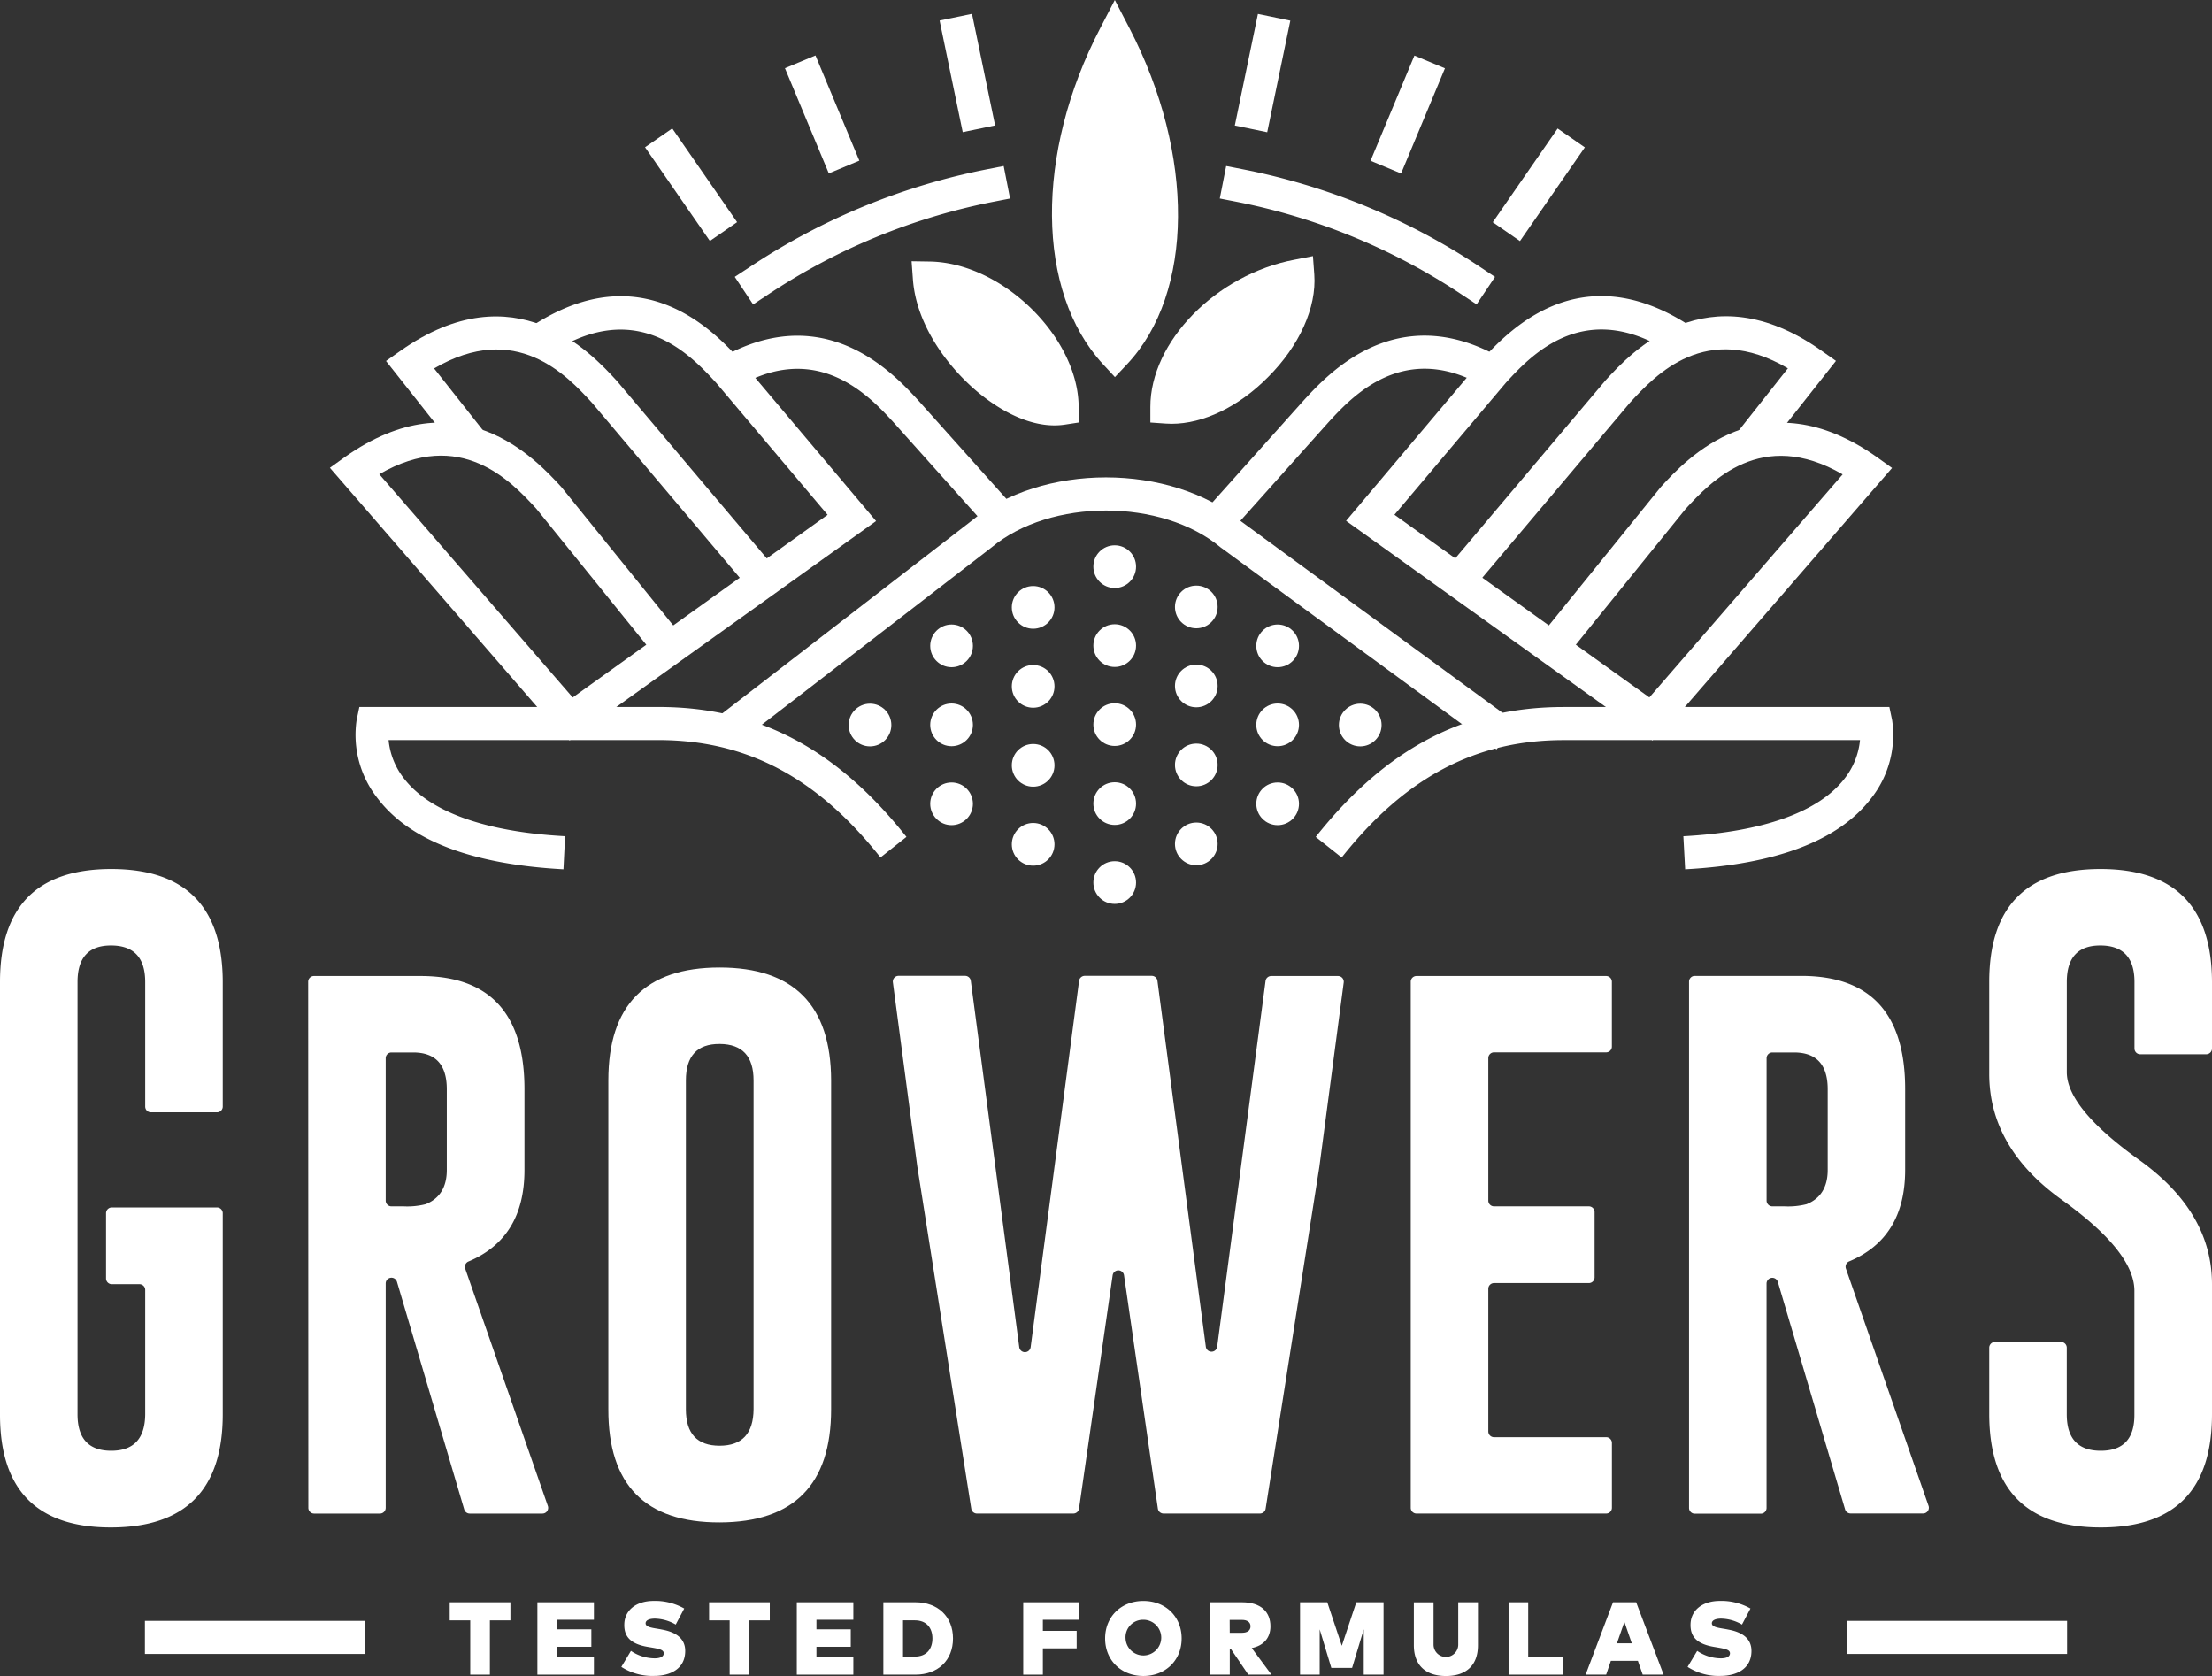 <svg xmlns="http://www.w3.org/2000/svg" width="619.74" height="469.52" viewBox="0 0 619.74 469.52">
  <rect x="0" y="0" width="619.74" height="469.52" fill="#333333" stroke="none"/>
  <defs>
    <style>
      .a {
        fill: #fff;
      }
    </style>
  </defs>
  <title>footer-logo</title>
  <g>
    <g>
      <g>
        <path class="a" d="M137.25,453.93v15.21h-5.5V453.93H126v-5.07h17v5.07Z"/>
        <path class="a" d="M150.56,469.14V448.86H166.4v4.9H156.06v2.68h9.62v4.89h-9.62v2.91H166.4v4.9Z"/>
        <path class="a" d="M183.49,453.44c-1.46,0-2.61.41-2.61,1.32,0,1.13,2.07,1.29,4.14,1.66l.65.13c4.21.81,6.31,2.81,6.31,5.94,0,5.14-4.33,7-8.65,7a16,16,0,0,1-9.25-2.52l2.69-4.49a12,12,0,0,0,6.63,2.09c1.46,0,2.56-.41,2.56-1.41s-1.27-1.26-3.78-1.68l-.77-.13c-4.66-.81-6.62-2.79-6.5-6.4.12-3.88,3.35-6.47,8.23-6.47a16.43,16.43,0,0,1,8.56,2.13l-2.38,4.5A12.05,12.05,0,0,0,183.49,453.44Z"/>
        <path class="a" d="M209.93,453.93v15.21h-5.5V453.93h-5.76v-5.07h17v5.07Z"/>
        <path class="a" d="M223.24,469.14V448.86h15.84v4.9H228.74v2.68h9.62v4.89h-9.62v2.91h10.34v4.9Z"/>
        <path class="a" d="M267,459c0,6.11-4.19,10.14-10.51,10.14h-9V448.86h9C262.77,448.86,267,452.89,267,459Zm-14,5.08h3.3c3.32,0,4.94-2.16,4.94-5.08s-1.62-5.08-4.94-5.08H253Z"/>
        <path class="a" d="M292.18,461.77v7.37h-5.5V448.86h15.7v4.9h-10.2v3.11h9.47v4.9Z"/>
        <path class="a" d="M331.06,459c0,6.07-4.45,10.51-10.72,10.51s-10.72-4.45-10.72-10.51,4.45-10.51,10.72-10.51S331.06,452.93,331.06,459Zm-15.71,0a5,5,0,1,0,5-5.24A4.9,4.9,0,0,0,315.35,459Z"/>
        <path class="a" d="M355.94,455.61c0,3.13-1.81,5.39-5.24,6.08l5.52,7.44h-6.49l-4.88-7.2h-.3v7.2H339V448.86h9C353.23,448.86,355.94,451.52,355.94,455.61Zm-11.4,1.8H348c1.35,0,2.36-.56,2.36-1.8s-1-1.81-2.36-1.81h-3.48Z"/>
        <path class="a" d="M382.08,469.14V456.45l-3.26,10.8H373l-3.26-10.8v12.69h-5.5V448.86h7.63l4.07,12.19,4.06-12.19h7.63v20.28Z"/>
        <path class="a" d="M405.12,469.52c-5.82,0-9-3.13-9-8.65v-12h5.52v11.85a3.46,3.46,0,1,0,6.92,0V448.86h5.52v12C414.1,466.39,410.94,469.52,405.12,469.52Z"/>
        <path class="a" d="M422.66,469.14V448.86h5.5v15.21h9.76v5.07Z"/>
        <path class="a" d="M460.24,469.14l-1.35-3.87h-7.57L450,469.14h-5.75l7.67-20.28h6.49l7.68,20.28Zm-3.06-8.78-2.07-6-2.09,6Z"/>
        <path class="a" d="M482.22,453.44c-1.46,0-2.61.41-2.61,1.32,0,1.13,2.07,1.29,4.14,1.66l.65.13c4.22.81,6.31,2.81,6.31,5.94,0,5.14-4.33,7-8.65,7a16,16,0,0,1-9.25-2.52l2.69-4.49a12,12,0,0,0,6.63,2.09c1.46,0,2.56-.41,2.56-1.41s-1.27-1.26-3.78-1.68l-.77-.13c-4.66-.81-6.62-2.79-6.5-6.4.12-3.88,3.34-6.47,8.23-6.47a16.42,16.42,0,0,1,8.56,2.13l-2.38,4.5A12,12,0,0,0,482.22,453.44Z"/>
      </g>
      <path class="a" d="M480.6,305.07"/>
      <rect class="a" x="40.6" y="454.07" width="61.71" height="9.27"/>
      <rect class="a" x="517.43" y="454.07" width="61.71" height="9.27"/>
      <path class="a" d="M495.66,403.41"/>
      <g>
        <path class="a" d="M62.41,396.2q0,31.63-31.24,31.7T0,396.2V275.08q0-31.63,31.17-31.63t31.24,31.63V310a1.61,1.61,0,0,1-1.61,1.61H42.3A1.61,1.61,0,0,1,40.68,310V275.08q0-10.13-9.44-10.21h-.15q-9.37,0-9.37,10.21V396.2q0,10.21,9.44,10.21t9.52-10.21V361.36a1.61,1.61,0,0,0-1.61-1.61H31.32a1.61,1.61,0,0,1-1.61-1.61V339.87a1.61,1.61,0,0,1,1.61-1.61H60.8a1.61,1.61,0,0,1,1.61,1.61Z"/>
        <path class="a" d="M86.34,275A1.61,1.61,0,0,1,88,273.42h30q28.94.08,28.94,31.71v22.65q0,19.06-15.72,25.63a1.62,1.62,0,0,0-.88,2l23.15,66.46a1.61,1.61,0,0,1-1.52,2.14H131.61a1.61,1.61,0,0,1-1.55-1.16l-18.84-63.76a1.61,1.61,0,0,0-1.77-1.14h0a1.61,1.61,0,0,0-1.39,1.6v62.85a1.61,1.61,0,0,1-1.61,1.61H88a1.61,1.61,0,0,1-1.61-1.61Zm21.72,21.42v39.92a1.61,1.61,0,0,0,1.61,1.61h3.38a20.93,20.93,0,0,0,6.22-.61q5.91-2.38,5.91-9.6V305.13q0-10.29-9.44-10.29h-6.07A1.61,1.61,0,0,0,108.06,296.45Z"/>
        <path class="a" d="M232.86,394.79q0,31.63-31.25,31.7t-31.17-31.7V302.67q0-31.63,31.17-31.63t31.25,31.63Zm-21.73-92.12q0-10.13-9.44-10.21h-.15q-9.37,0-9.37,10.21v92.12q0,10.21,9.44,10.21t9.52-10.21Z"/>
        <path class="a" d="M341,377.41l13.57-102.59a1.61,1.61,0,0,1,1.6-1.4h18.7a1.61,1.61,0,0,1,1.6,1.82l-6.82,51.61-15.06,95.82A1.61,1.61,0,0,1,353,424H326a1.61,1.61,0,0,1-1.6-1.38l-9.48-65.35a1.61,1.61,0,0,0-3.19,0l-9.42,65.35a1.61,1.61,0,0,1-1.6,1.38h-27a1.61,1.61,0,0,1-1.59-1.36l-15.14-96-6.82-51.45a1.61,1.61,0,0,1,1.6-1.82h18.63a1.61,1.61,0,0,1,1.6,1.4l13.57,102.59a1.61,1.61,0,0,0,3.2,0l13.57-102.59a1.61,1.61,0,0,1,1.6-1.4h18.75a1.61,1.61,0,0,1,1.6,1.4l13.57,102.59A1.61,1.61,0,0,0,341,377.41Z"/>
        <path class="a" d="M396.86,273.42H450A1.61,1.61,0,0,1,451.6,275v18.2a1.61,1.61,0,0,1-1.61,1.61h-31.4a1.61,1.61,0,0,0-1.61,1.61v39.92a1.61,1.61,0,0,0,1.61,1.61h26.56a1.61,1.61,0,0,1,1.61,1.61v18.27a1.61,1.61,0,0,1-1.61,1.61H418.59a1.61,1.61,0,0,0-1.61,1.61V401a1.61,1.61,0,0,0,1.61,1.61H450a1.61,1.61,0,0,1,1.61,1.61v18.19A1.61,1.61,0,0,1,450,424H396.86a1.61,1.61,0,0,1-1.61-1.61V275A1.61,1.61,0,0,1,396.86,273.42Z"/>
        <path class="a" d="M473.22,275a1.61,1.61,0,0,1,1.61-1.61h30q28.94.08,28.94,31.71v22.65q0,19.06-15.72,25.63a1.62,1.62,0,0,0-.88,2l23.15,66.46a1.61,1.61,0,0,1-1.52,2.14H518.49a1.61,1.61,0,0,1-1.55-1.16L498.1,359.12a1.61,1.61,0,0,0-1.77-1.14h0a1.61,1.61,0,0,0-1.39,1.6v62.85a1.61,1.61,0,0,1-1.61,1.61h-18.5a1.61,1.61,0,0,1-1.61-1.61Zm21.73,21.42v39.92a1.61,1.61,0,0,0,1.61,1.61h3.38a20.91,20.91,0,0,0,6.22-.61q5.91-2.38,5.91-9.6V305.13q0-10.29-9.44-10.29h-6.07A1.61,1.61,0,0,0,494.95,296.45Z"/>
        <path class="a" d="M557.33,275.08q0-31.63,31.17-31.63t31.24,31.63v18.65a1.61,1.61,0,0,1-1.61,1.61h-18.5a1.61,1.61,0,0,1-1.61-1.61V275.08q0-10.13-9.44-10.21h-.15q-9.37,0-9.37,10.21v25.27q0,10.06,20.34,24.64t20.34,34.78V396.2q0,31.71-31.17,31.7t-31.24-31.7V377.55a1.61,1.61,0,0,1,1.61-1.61h18.5a1.61,1.61,0,0,1,1.61,1.61V396.2q0,10.21,9.52,10.21T598,396.2V361.6q0-10.9-20.34-25.49T557.33,300.8Z"/>
      </g>
    </g>
    <path class="a" d="M412.63,165l-7.09-6,44.27-52.43c7-7.66,28.49-31,60.58-8.29l4,2.82-20.93,26.49-7.28-5.75,14.74-18.66c-22.92-13.43-37.15,1.9-44.22,9.59Z"/>
    <path class="a" d="M464.55,206.7l-7-6.07,58.71-67.74c-22.76-13.2-36.91,2-44,9.67l-32.8,40.57-7.21-5.83,33.09-40.91c7-7.66,28.48-31,60.58-8.29l4.18,3Z"/>
    <path class="a" d="M463,207.43l-85.87-61.52L415,101c7.09-7.7,25.9-28.16,54.74-12a66.59,66.59,0,0,1,5.84,3.7l-5.35,7.57a57.29,57.29,0,0,0-5-3.18c-22.36-12.54-36.49,2.69-43.31,10.11l-31.24,37,77.71,55.68Z"/>
    <path class="a" d="M345,148.71l-6.91-6.18,27.26-30.46c6.21-6.75,22.6-24.58,47.23-15.54a51.85,51.85,0,0,1,6.81,3.1q1.27.69,2.57,1.47L417.15,109q-1.1-.67-2.18-1.25a42.4,42.4,0,0,0-5.59-2.54c-18.81-6.9-31.21,6.59-37.17,13.07Z"/>
    <path class="a" d="M419.28,209.94,342,153.36c-16.49-13.78-47.7-13.79-64.21,0l-.14.11-72.57,56-5.67-7.34,72.5-56c19.9-16.53,56-16.53,75.91,0l76.9,56.31Z"/>
    <path class="a" d="M290.68,228.33"/>
    <path class="a" d="M327.72,160.61"/>
    <path class="a" d="M251.6,160.61"/>
    <path class="a" d="M349.08,103.72"/>
    <path class="a" d="M317.84,125.57"/>
    <path class="a" d="M472.13,243.53l-.5-9.26c22.35-1.21,38-6.81,45.19-16.19a20.66,20.66,0,0,0,4.3-10.75h-83c-24.67,0-44.44,10.45-62.22,32.89l-7.27-5.76c19.68-24.83,41.76-36.4,69.49-36.4h91.23l.77,3.68a28.66,28.66,0,0,1-5.95,22C515.13,235.48,497.63,242.15,472.13,243.53Z"/>
    <path class="a" d="M209.91,165l-44.08-52.2c-7.07-7.68-21.29-23-44.21-9.59l14.74,18.66-7.28,5.75-20.93-26.49,4-2.82c32.09-22.67,53.53.63,60.58,8.29l.13.15L217,159Z"/>
    <path class="a" d="M158,206.7,92.43,131.05l4.18-3c32.09-22.68,53.53.63,60.58,8.29l.19.22,32.89,40.69-7.21,5.83-32.8-40.57c-7.06-7.67-21.2-22.87-44-9.67L165,200.63Z"/>
    <path class="a" d="M159.57,207.43l-5.4-7.54,77.7-55.67-31.24-37c-6.82-7.41-20.95-22.64-43.31-10.1a57.41,57.41,0,0,0-5,3.19l-5.35-7.57a66.77,66.77,0,0,1,5.84-3.7c28.84-16.17,47.66,4.29,54.74,12l.13.15,37.77,44.78Z"/>
    <path class="a" d="M277.54,148.71l-27.26-30.46c-5.92-6.43-18.33-19.92-37.13-13a42.55,42.55,0,0,0-5.58,2.54q-1.07.58-2.18,1.25l-4.81-7.93q1.3-.79,2.57-1.47a51.82,51.82,0,0,1,6.81-3.1c24.63-9,41,8.79,47.19,15.49l27.3,30.51Z"/>
    <path class="a" d="M157.86,243.53c-25.5-1.38-43-8-52-19.8a28.67,28.67,0,0,1-5.95-22l.77-3.68h83.79c27.73,0,49.81,11.57,69.49,36.4l-7.27,5.76c-17.78-22.44-37.55-32.89-62.22-32.89H108.87a20.63,20.63,0,0,0,4.45,10.94c7.27,9.27,22.84,14.8,45,16Z"/>
    <g>
      <g>
        <path class="a" d="M312.33,10.05c17.15,33.07,17.55,70.19.07,88.79C295.19,80.19,295,43.4,312.33,10.05Z"/>
        <path class="a" d="M312.37,105.64,309,102c-18.74-20.3-19.05-59-.77-94.07L312.34,0l4.11,7.92c18.38,35.43,18.1,74.13-.67,94.1Zm0-84.67c-11,26.33-11,54,.1,70.43C323.51,75.16,323.43,47.52,312.33,21Z"/>
      </g>
      <g>
        <path class="a" d="M326.92,114c-.06-16.26,16.91-33,36.67-36.73C364.79,94,343.88,115.24,326.92,114Z"/>
        <path class="a" d="M328.26,118.72q-.84,0-1.66-.06l-4.3-.3,0-4.31c-.07-18.28,18.46-37.19,40.45-41.31l5.1-1,.38,5.18c.67,9.21-4.18,20-13,28.76C347,114,337.08,118.72,328.26,118.72ZM358.33,83.5C345.49,88,334.82,98.38,332.18,109c5.41-1.19,11.38-4.68,16.51-9.82C353.57,94.3,357,88.67,358.33,83.5Z"/>
      </g>
      <g>
        <path class="a" d="M297.58,114.37c-14.05,2.15-35.85-18-37.18-36.48C278.11,78.18,297.74,97.23,297.58,114.37Z"/>
        <path class="a" d="M295.41,119.17c-6.34,0-13.51-3-20.53-8.57-8.6-6.86-18.14-19-19.11-32.37l-.37-5.05,5.07.08c20.48.33,41.93,21.49,41.74,41.16l0,3.94-3.9.6A19,19,0,0,1,295.41,119.17ZM266.19,83.38c2.27,7.06,7.54,14.44,14.47,20a30.81,30.81,0,0,0,11.73,6.18C289.77,98.13,278.12,86.56,266.19,83.38Z"/>
      </g>
    </g>
    <g>
      <circle class="a" cx="312.31" cy="158.74" r="5.98"/>
      <circle class="a" cx="312.31" cy="180.86" r="5.98"/>
      <circle class="a" cx="312.31" cy="202.99" r="5.98"/>
      <circle class="a" cx="312.31" cy="225.12" r="5.98"/>
      <circle class="a" cx="312.31" cy="247.24" r="5.98"/>
      <g>
        <circle class="a" cx="266.6" cy="180.93" r="5.98"/>
        <circle class="a" cx="266.6" cy="203.06" r="5.98"/>
        <circle class="a" cx="266.6" cy="225.18" r="5.98"/>
      </g>
      <g>
        <circle class="a" cx="357.96" cy="180.93" r="5.98"/>
        <circle class="a" cx="357.96" cy="203.06" r="5.98"/>
        <circle class="a" cx="357.96" cy="225.18" r="5.98"/>
      </g>
      <g>
        <circle class="a" cx="335.17" cy="170.03" r="5.98"/>
        <circle class="a" cx="335.17" cy="192.16" r="5.98"/>
        <circle class="a" cx="335.17" cy="214.29" r="5.98"/>
        <circle class="a" cx="335.17" cy="236.41" r="5.98"/>
      </g>
      <circle class="a" cx="243.75" cy="203.11" r="5.98"/>
      <circle class="a" cx="381.1" cy="203.11" r="5.98"/>
      <g>
        <circle class="a" cx="289.46" cy="170.15" r="5.98"/>
        <circle class="a" cx="289.46" cy="192.28" r="5.98"/>
        <circle class="a" cx="289.46" cy="214.4" r="5.98"/>
        <circle class="a" cx="289.46" cy="236.53" r="5.98"/>
      </g>
    </g>
    <g>
      <g>
        <rect class="a" x="337.75" y="15.83" width="31.93" height="9.27" transform="translate(261.97 362.69) rotate(-78.3)"/>
        <rect class="a" x="378.43" y="27.44" width="31.93" height="9.27" transform="translate(212.99 383.74) rotate(-67.36)"/>
        <rect class="a" x="415.15" y="47.11" width="31.93" height="9.27" transform="translate(143.22 376.8) rotate(-55.31)"/>
        <path class="a" d="M183.73,102.11"/>
        <path class="a" d="M347.2,52"/>
        <path class="a" d="M413.7,85.28l-3.86-2.57A174.81,174.81,0,0,0,346.3,56.5l-4.55-.89,1.79-9.1,4.55.89A184.06,184.06,0,0,1,415,75l3.86,2.57Z"/>
        <path class="a" d="M440.86,102.27"/>
      </g>
      <g>
        <rect class="a" x="266.39" y="4.5" width="9.27" height="31.93" transform="translate(1.48 55.37) rotate(-11.7)"/>
        <rect class="a" x="225.71" y="16.11" width="9.27" height="31.93" transform="translate(5.4 91.12) rotate(-22.64)"/>
        <rect class="a" x="188.99" y="35.78" width="9.27" height="31.93" transform="translate(4.95 119.36) rotate(-34.68)"/>
        <path class="a" d="M277.55,52"/>
        <path class="a" d="M211,85.28l-5.14-7.72L209.76,75A184.06,184.06,0,0,1,276.65,47.4l4.55-.89,1.79,9.1-4.55.89A174.84,174.84,0,0,0,214.9,82.71Z"/>
      </g>
    </g>
  </g>
</svg>
